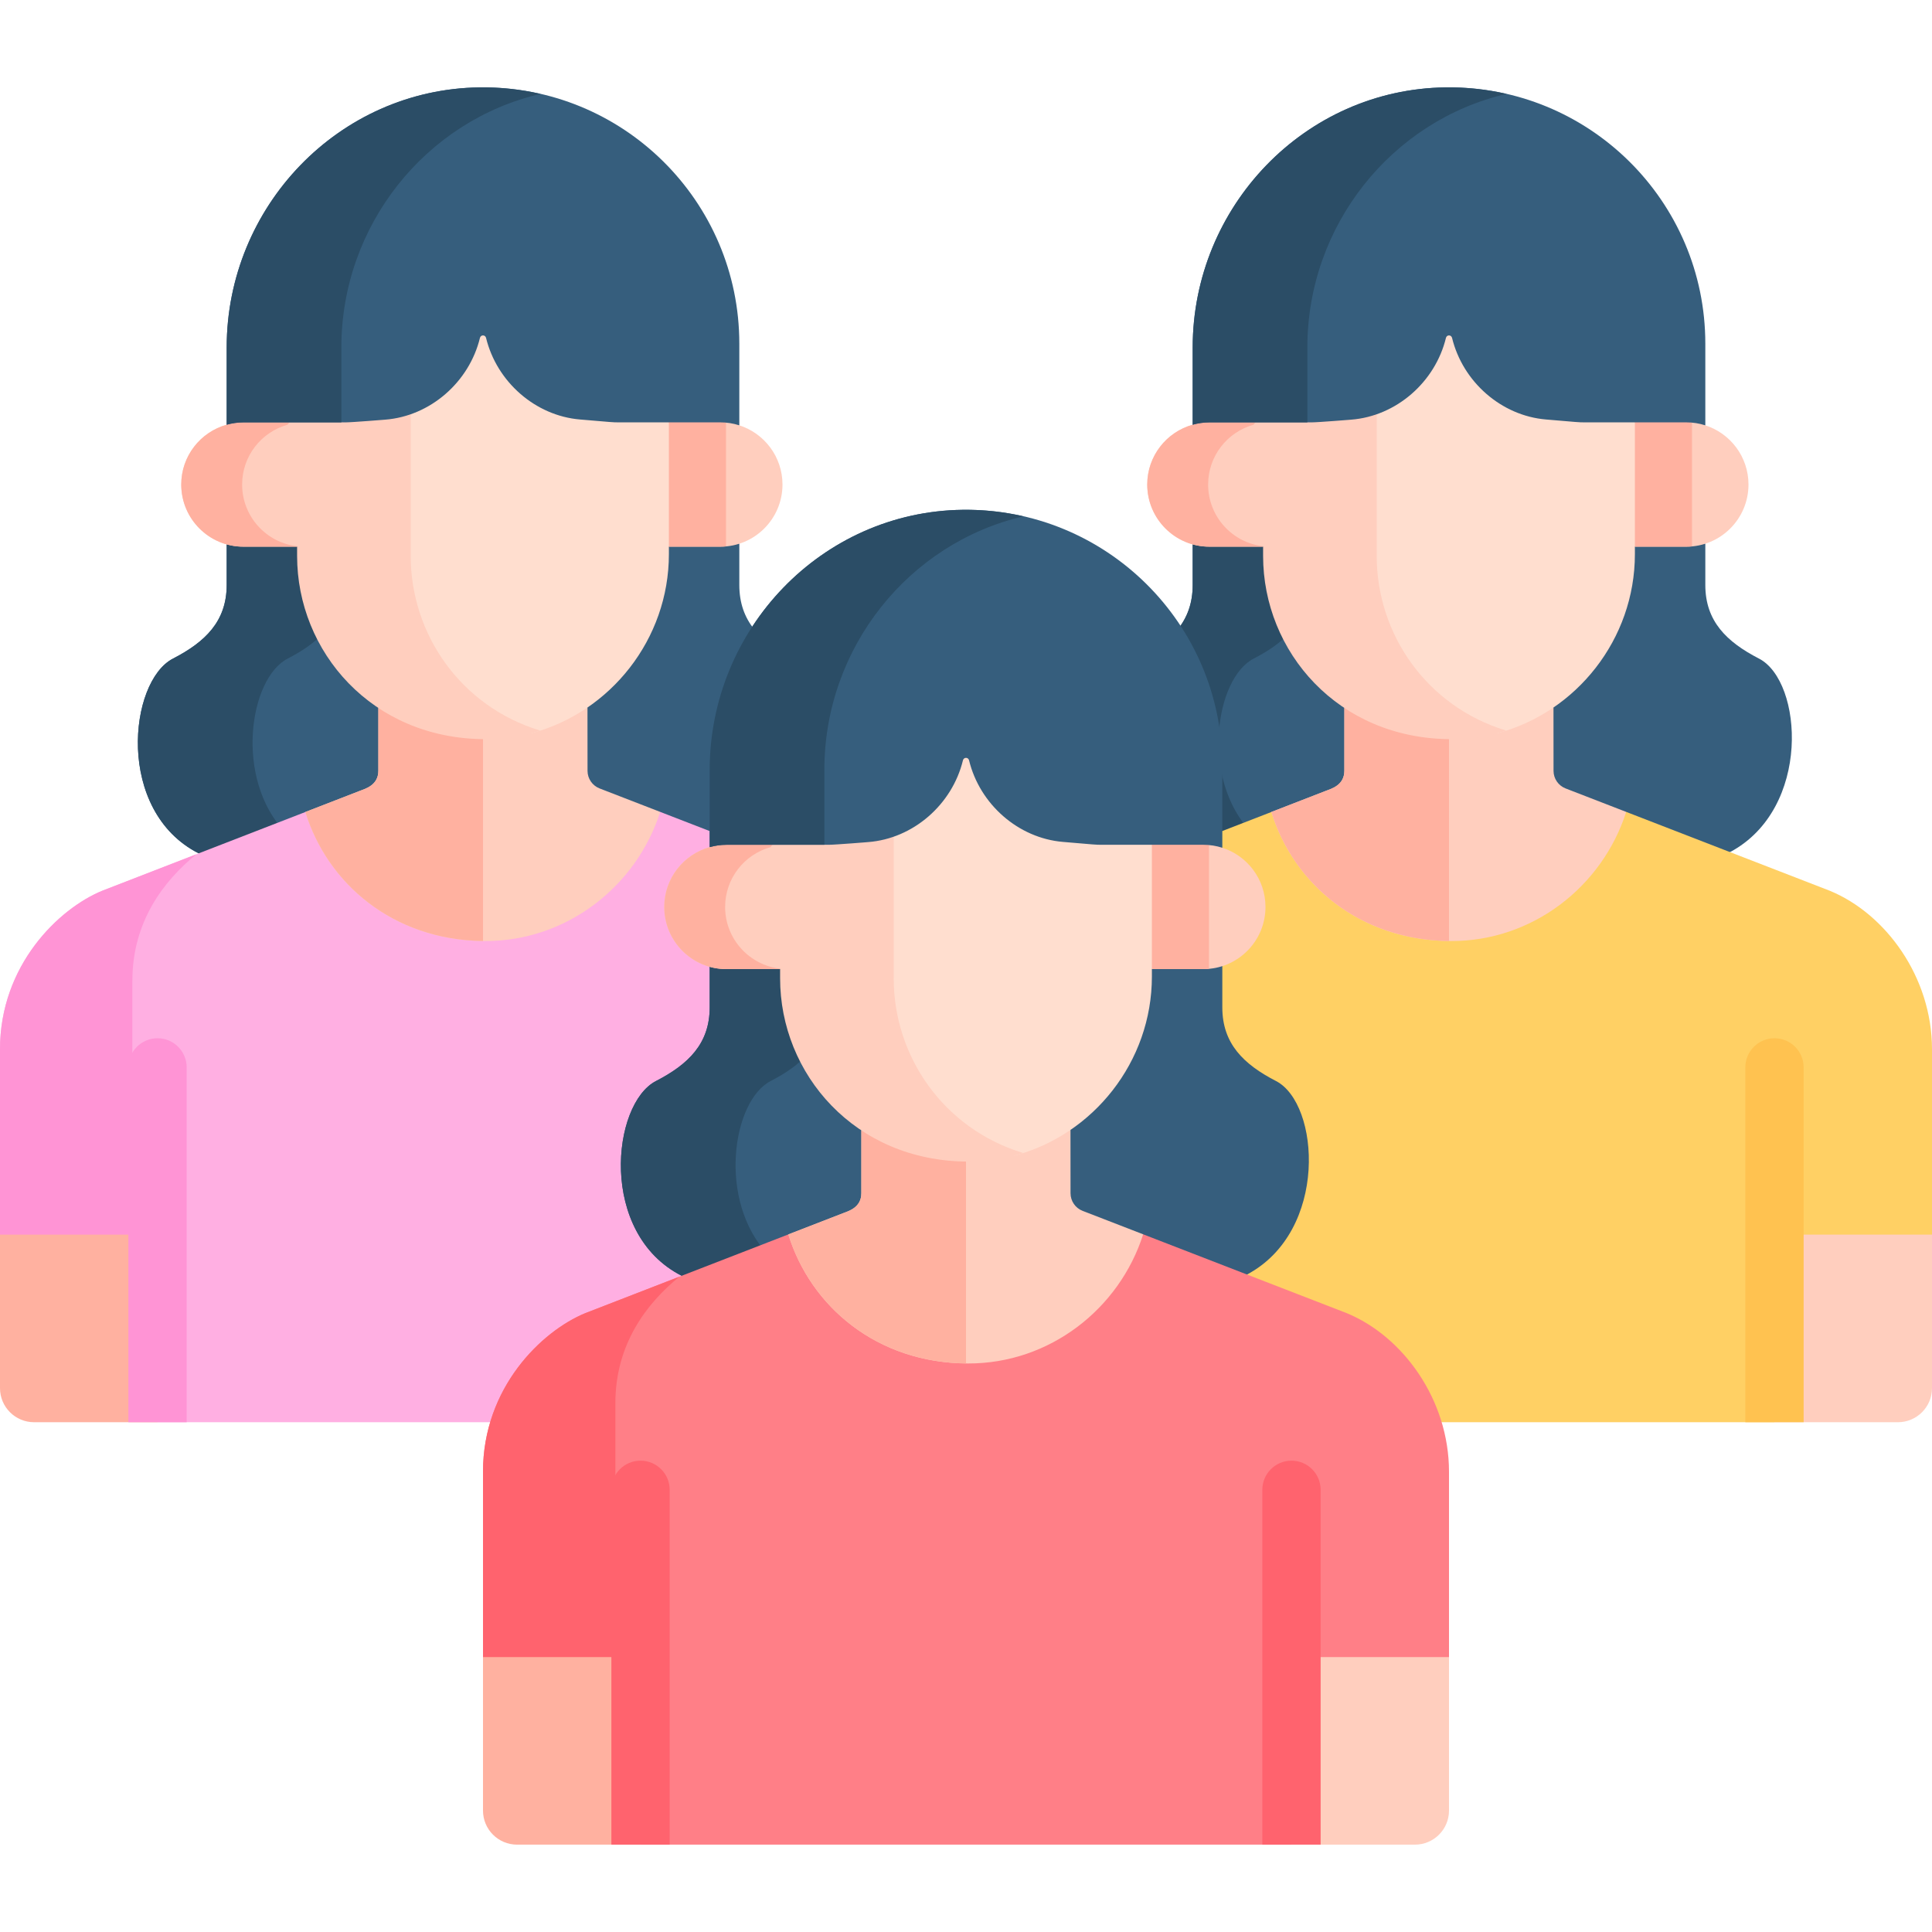 <svg id="Layer_1" enable-background="new 0 0 512 512" height="512" viewBox="0 0 512 512" width="512" xmlns="http://www.w3.org/2000/svg"><g><path d="m79.485 143.05h-18.286l-1.124 1.204v10.77c0 9.623-5.676 15.102-14.231 19.512-11.742 6.054-15.27 40.406 6.806 51.611l6.273.947 43.911-16.998v-24.897z" fill="#365e7d"/><path d="m76.235 174.536c6.529-3.366 11.371-7.361 13.303-13.339l-10.053-18.147h-18.286l-1.124 1.204v10.77c0 9.623-5.676 15.102-14.231 19.512-11.742 6.054-15.27 40.406 6.806 51.611l6.273.947 16.702-6.466c-13.578-14.246-9.587-40.834.61-46.092z" fill="#2b4d66"/><path d="m210.156 174.536c-8.578-4.423-14.228-9.903-14.228-19.509v-10.943l-1.793-1.695h-19.18l-22.027 44.53v22.535l45.328 17.642 4.216-1.277c21.618-11.508 19.312-45.287 7.684-51.283z" fill="#365e7d"/><path d="m228.907 236.056c-2.355-.912-33.982-13.161-53.952-20.895l-4.814 2.134h-83.274l-5.949-2.106c-19.887 7.71-53.272 20.653-53.824 20.867-11.583 4.767-27.094 19.767-27.094 42.025v50.144h41.745v48.679h172.51v-48.679h41.745c0-24.3 0-46.327 0-50.144 0-19.169-12.273-35.925-27.093-42.025z" fill="#ffafe2"/><path d="m35.081 259.889c0-15.606 8.266-26.43 16.971-33.509-13.326 5.166-24.639 9.552-24.958 9.676-11.583 4.767-27.094 19.767-27.094 42.025v50.144h35.081c0-28.299 0-55.452 0-68.336z" fill="#ff94d5"/><path d="m195.841 112.69-1.513-1.522h-18.06v31.646l.997 2.06h13.632c9.097 0 16.471-7.374 16.471-16.471-.001-7.373-4.847-13.613-11.527-15.713z" fill="#ffcebe"/><path d="m60.075 112.536.003.016c-6.944 1.936-12.045 8.291-12.045 15.852 0 9.097 7.374 16.471 16.471 16.471h14.232l1.564-1.824v-31.978h-19.058z" fill="#ffcebe"/><g fill="#ffb1a0"><path d="m192.401 111.168h-16.134v31.646l.997 2.06h13.632c.508 0 1.009-.031 1.505-.076z"/><path d="m64.166 128.403c0-7.561 5.101-13.916 12.045-15.852l-.003-.016 1.167-1.464h-16.133l-1.167 1.464.003.016c-6.944 1.936-12.045 8.291-12.045 15.852 0 9.097 7.374 16.471 16.471 16.471h14.232l.09-.105c-8.244-.902-14.66-7.882-14.66-16.366z"/><path d="m41.745 327.194h-41.745v40.68c0 4.986 4.042 9.029 9.029 9.029h32.716c0-26.438 0-22.781 0-49.709z"/></g><path d="m214.255 327.194v49.709h32.716c4.987 0 9.029-4.042 9.029-9.029 0-4.264 0-8.808 0-40.68z" fill="#ffcebe"/><path d="m158.903 208.945c-1.92-.742-3.196-2.59-3.202-4.659l-.014-16.784-2.202-2.301h-50.65l-2.567 2.4v16.654c0 3.834-3.42 4.757-4.877 5.322-.324.126-6.245 2.421-14.473 5.611 5.906 19.079 23.436 34.119 47.587 34.2 21.671.073 40.151-14.486 46.449-34.227-8.611-3.335-15.058-5.831-16.051-6.216z" fill="#ffcebe"/><path d="m128.002 185.201h-25.166l-2.567 2.4v16.654c0 3.834-3.42 4.757-4.877 5.322-.324.126-6.245 2.421-14.473 5.611 5.865 18.946 23.194 33.9 47.083 34.188z" fill="#ffb1a0"/><path d="m49.471 376.903v-94.03c0-4.267-3.459-7.726-7.726-7.726s-7.726 3.459-7.726 7.726v94.03z" fill="#ff94d5"/><path d="m221.982 376.903v-94.03c0-4.267-3.459-7.726-7.726-7.726s-7.726 3.459-7.726 7.726v94.03z" fill="#ff636e"/><path d="m172.2 107.767h-21.634l-16.998-21.119h-10.13l-15.757 17.07v43.547c0 20.569 12.645 39.738 33.101 47.057 20.924-5.508 36.482-24.892 36.482-47.472v-34.917z" fill="#ffdecf"/><path d="m108.838 147.327v-44.862l-6.003 6.503h-21.917l-2.182 2.964v35.394c0 25.317 19.79 48.461 49.77 48.562 5.107.017 10.034-.783 14.67-2.267-21.149-6.419-34.338-25.63-34.338-46.294z" fill="#ffcebe"/><path d="m127.105 23.156c-37.33.48-67.03 31.597-67.03 68.931v20.465c1.411-.394 2.892-.62 4.429-.62h14.232 12.88c1.68 0 11.129-.769 10.435-.716 11.957-.916 22.296-9.948 25.145-21.686.091-.375.42-.642.805-.642.386 0 .715.267.806.642 2.847 11.71 13.092 20.638 24.872 21.636 8.556.726 8.672.765 10.216.765h13.369 13.632c1.756 0 3.445.281 5.032.789v-21.643c0-37.813-30.895-68.409-68.823-67.921z" fill="#365e7d"/><g><path d="m90.465 92.087c0-32.433 22.42-60.162 52.779-67.201-5.181-1.188-10.581-1.802-16.139-1.73-37.33.48-67.03 31.597-67.03 68.931v20.465c1.411-.394 2.892-.62 4.429-.62h14.232 11.729z" fill="#2b4d66"/></g><path d="m335.484 143.05h-18.286l-1.124 1.204v10.77c0 9.623-5.676 15.102-14.231 19.512-11.742 6.054-15.27 40.406 6.806 51.611l6.273.947 43.911-16.998v-24.897z" fill="#365e7d"/><path d="m332.235 174.536c6.529-3.366 11.371-7.361 13.303-13.339l-10.053-18.147h-18.286l-1.124 1.204v10.77c0 9.623-5.676 15.102-14.231 19.512-11.742 6.054-15.27 40.406 6.806 51.611l6.273.947 16.702-6.466c-13.578-14.246-9.587-40.834.61-46.092z" fill="#2b4d66"/><path d="m466.156 174.536c-8.578-4.423-14.228-9.903-14.228-19.509v-10.943l-1.793-1.695h-19.181l-22.027 44.53v22.535l45.328 17.642 4.216-1.277c21.619-11.508 19.313-45.287 7.685-51.283z" fill="#365e7d"/><path d="m484.907 236.056c-2.355-.912-33.982-13.161-53.953-20.895l-4.814 2.134h-83.273l-5.949-2.106c-19.887 7.71-53.272 20.653-53.824 20.867-11.583 4.767-27.094 19.767-27.094 42.025v50.144h41.745v48.679h172.51v-48.679h41.745c0-24.3 0-46.327 0-50.144 0-19.169-12.273-35.925-27.093-42.025z" fill="#ffd064"/><path d="m451.841 112.69-1.513-1.522h-18.06v31.646l.997 2.06h13.632c9.097 0 16.471-7.374 16.471-16.471-.001-7.373-4.847-13.613-11.527-15.713z" fill="#ffcebe"/><path d="m316.075 112.536.003.016c-6.944 1.936-12.045 8.291-12.045 15.852 0 9.097 7.374 16.471 16.471 16.471h14.232l1.564-1.824v-31.978h-19.058z" fill="#ffcebe"/><path d="m448.401 111.168h-16.134v31.646l.997 2.06h13.632c.508 0 1.009-.031 1.505-.076z" fill="#ffb1a0"/><path d="m320.166 128.403c0-7.561 5.101-13.916 12.045-15.852l-.003-.016 1.167-1.464h-16.134l-1.167 1.464.003.016c-6.944 1.936-12.045 8.291-12.045 15.852 0 9.097 7.374 16.471 16.471 16.471h14.232l.09-.105c-8.243-.902-14.659-7.882-14.659-16.366z" fill="#ffb1a0"/><path d="m470.255 327.194v49.709h32.716c4.987 0 9.029-4.042 9.029-9.029 0-4.264 0-8.808 0-40.68z" fill="#ffcebe"/><path d="m414.903 208.945c-1.92-.742-3.196-2.59-3.202-4.659l-.014-16.784-2.202-2.301h-50.65l-2.566 2.4v16.654c0 3.834-3.419 4.757-4.878 5.322-.324.126-6.245 2.421-14.473 5.611 5.906 19.079 23.436 34.119 47.587 34.2 21.671.073 40.151-14.486 46.448-34.227-8.61-3.335-15.057-5.831-16.05-6.216z" fill="#ffcebe"/><path d="m384.002 185.201h-25.166l-2.566 2.4v16.654c0 3.834-3.419 4.757-4.878 5.322-.324.126-6.245 2.421-14.473 5.611 5.865 18.946 23.194 33.9 47.083 34.188z" fill="#ffb1a0"/><path d="m477.982 376.903v-94.03c0-4.267-3.459-7.726-7.726-7.726s-7.726 3.459-7.726 7.726v94.03z" fill="#ffc250"/><path d="m428.2 107.767h-21.634l-16.998-21.119h-10.13l-15.757 17.07v43.547c0 20.569 12.645 39.738 33.101 47.057 20.924-5.508 36.482-24.892 36.482-47.472v-34.917z" fill="#ffdecf"/><path d="m364.838 147.327v-44.862l-6.003 6.503h-21.917l-2.182 2.964v35.394c0 25.317 19.79 48.461 49.77 48.562 5.107.017 10.034-.783 14.67-2.267-21.149-6.419-34.338-25.63-34.338-46.294z" fill="#ffcebe"/><path d="m383.105 23.156c-37.33.48-67.03 31.597-67.03 68.931v20.465c1.411-.394 2.892-.62 4.429-.62h14.232 12.88c1.68 0 11.129-.769 10.435-.716 11.957-.916 22.296-9.948 25.145-21.686.091-.375.42-.642.805-.642.386 0 .715.267.806.642 2.847 11.71 13.092 20.638 24.872 21.636 8.556.726 8.672.765 10.216.765h13.369 13.632c1.756 0 3.445.281 5.032.789v-21.643c0-37.813-30.895-68.409-68.823-67.921z" fill="#365e7d"/><g><path d="m346.465 92.087c0-32.433 22.42-60.162 52.779-67.201-5.181-1.188-10.581-1.802-16.139-1.73-37.33.48-67.03 31.597-67.03 68.931v20.465c1.411-.394 2.892-.62 4.429-.62h14.232 11.729z" fill="#2b4d66"/></g><path d="m207.485 254.996h-18.286l-1.124 1.204v10.77c0 9.623-5.676 15.102-14.231 19.512-11.742 6.054-15.27 40.406 6.806 51.611l6.273.947 43.911-16.998v-24.897z" fill="#365e7d"/><path d="m204.235 286.483c6.529-3.366 11.371-7.361 13.303-13.339l-10.053-18.147h-18.286l-1.124 1.204v10.77c0 9.623-5.676 15.102-14.231 19.512-11.742 6.054-15.27 40.406 6.806 51.611l6.273.947 16.702-6.466c-13.578-14.247-9.587-40.835.61-46.092z" fill="#2b4d66"/><path d="m338.156 286.483c-8.578-4.423-14.228-9.903-14.228-19.509v-10.944l-1.793-1.695h-19.181l-22.027 44.53v22.535l45.328 17.642 4.216-1.277c21.619-11.507 19.313-45.287 7.685-51.282z" fill="#365e7d"/><path d="m356.907 348.002c-2.355-.912-33.982-13.161-53.953-20.895l-4.814 2.134h-83.273l-5.949-2.106c-19.887 7.71-53.272 20.653-53.824 20.867-11.583 4.767-27.094 19.767-27.094 42.025v50.144h41.745v48.679h172.51v-48.679h41.745c0-24.3 0-46.327 0-50.144 0-19.169-12.273-35.925-27.093-42.025z" fill="#ff7f87"/><path d="m163.081 371.835c0-15.606 8.266-26.43 16.971-33.509-13.326 5.166-24.639 9.552-24.958 9.676-11.583 4.767-27.094 19.767-27.094 42.025v50.144h35.081c0-28.299 0-55.451 0-68.336z" fill="#ff636e"/><path d="m323.841 224.636-1.513-1.522h-18.06v31.646l.997 2.06h13.632c9.097 0 16.471-7.374 16.471-16.471-.001-7.373-4.847-13.613-11.527-15.713z" fill="#ffcebe"/><path d="m188.075 224.482.003.016c-6.944 1.936-12.045 8.291-12.045 15.852 0 9.097 7.374 16.471 16.471 16.471h14.232l1.564-1.824v-31.978h-19.058z" fill="#ffcebe"/><path d="m320.401 223.114h-16.134v31.646l.997 2.06h13.632c.508 0 1.009-.031 1.505-.076z" fill="#ffb1a0"/><path d="m192.166 240.349c0-7.561 5.101-13.916 12.045-15.852l-.003-.016 1.167-1.464h-16.134l-1.167 1.464.003.016c-6.944 1.936-12.045 8.291-12.045 15.852 0 9.097 7.374 16.471 16.471 16.471h14.232l.09-.105c-8.243-.902-14.659-7.882-14.659-16.366z" fill="#ffb1a0"/><path d="m169.745 439.141h-41.745v40.68c0 4.986 4.042 9.029 9.029 9.029h32.716c0-26.438 0-22.782 0-49.709z" fill="#ffb1a0"/><path d="m342.255 439.141v49.709h32.716c4.987 0 9.029-4.042 9.029-9.029 0-4.264 0-8.808 0-40.68z" fill="#ffcebe"/><path d="m286.903 320.891c-1.92-.742-3.196-2.59-3.202-4.659l-.014-16.784-2.202-2.301h-50.65l-2.567 2.4v16.654c0 3.834-3.42 4.757-4.878 5.322-.324.126-6.245 2.421-14.473 5.611 5.906 19.079 23.436 34.119 47.587 34.2 21.671.073 40.151-14.486 46.448-34.227-8.609-3.335-15.056-5.831-16.049-6.216z" fill="#ffcebe"/><path d="m256.002 297.147h-25.166l-2.567 2.4v16.654c0 3.834-3.42 4.757-4.878 5.322-.324.126-6.245 2.421-14.473 5.611 5.865 18.946 23.194 33.9 47.083 34.188v-64.175z" fill="#ffb1a0"/><path d="m177.471 488.849v-94.03c0-4.267-3.459-7.726-7.726-7.726s-7.726 3.459-7.726 7.726v94.03z" fill="#ff636e"/><path d="m349.982 488.849v-94.03c0-4.267-3.459-7.726-7.726-7.726s-7.726 3.459-7.726 7.726v94.03z" fill="#ff636e"/><path d="m300.2 219.713h-21.634l-16.998-21.119h-10.13l-15.757 17.07v43.547c0 20.569 12.645 39.738 33.101 47.057 20.924-5.508 36.482-24.892 36.482-47.472v-34.917z" fill="#ffdecf"/><path d="m236.838 259.273v-44.862l-6.003 6.503h-21.917l-2.182 2.964v35.394c0 25.317 19.79 48.461 49.77 48.562 5.107.017 10.034-.783 14.67-2.267-21.149-6.419-34.338-25.63-34.338-46.294z" fill="#ffcebe"/><path d="m255.105 135.103c-37.33.48-67.03 31.597-67.03 68.931v20.465c1.411-.394 2.892-.62 4.429-.62h14.232 12.88c1.68 0 11.129-.769 10.435-.716 11.957-.916 22.296-9.948 25.145-21.686.091-.375.42-.642.805-.642.386 0 .715.267.806.642 2.847 11.71 13.092 20.638 24.872 21.636 8.556.726 8.672.765 10.216.765h13.369 13.632c1.756 0 3.445.281 5.032.789v-21.645c0-37.812-30.895-68.407-68.823-67.919z" fill="#365e7d"/><g><path d="m218.465 204.034c0-32.433 22.42-60.162 52.779-67.201-5.181-1.188-10.581-1.802-16.139-1.73-37.33.48-67.03 31.597-67.03 68.931v20.465c1.411-.394 2.892-.62 4.429-.62h14.232 11.729z" fill="#2b4d66"/></g></g></svg>